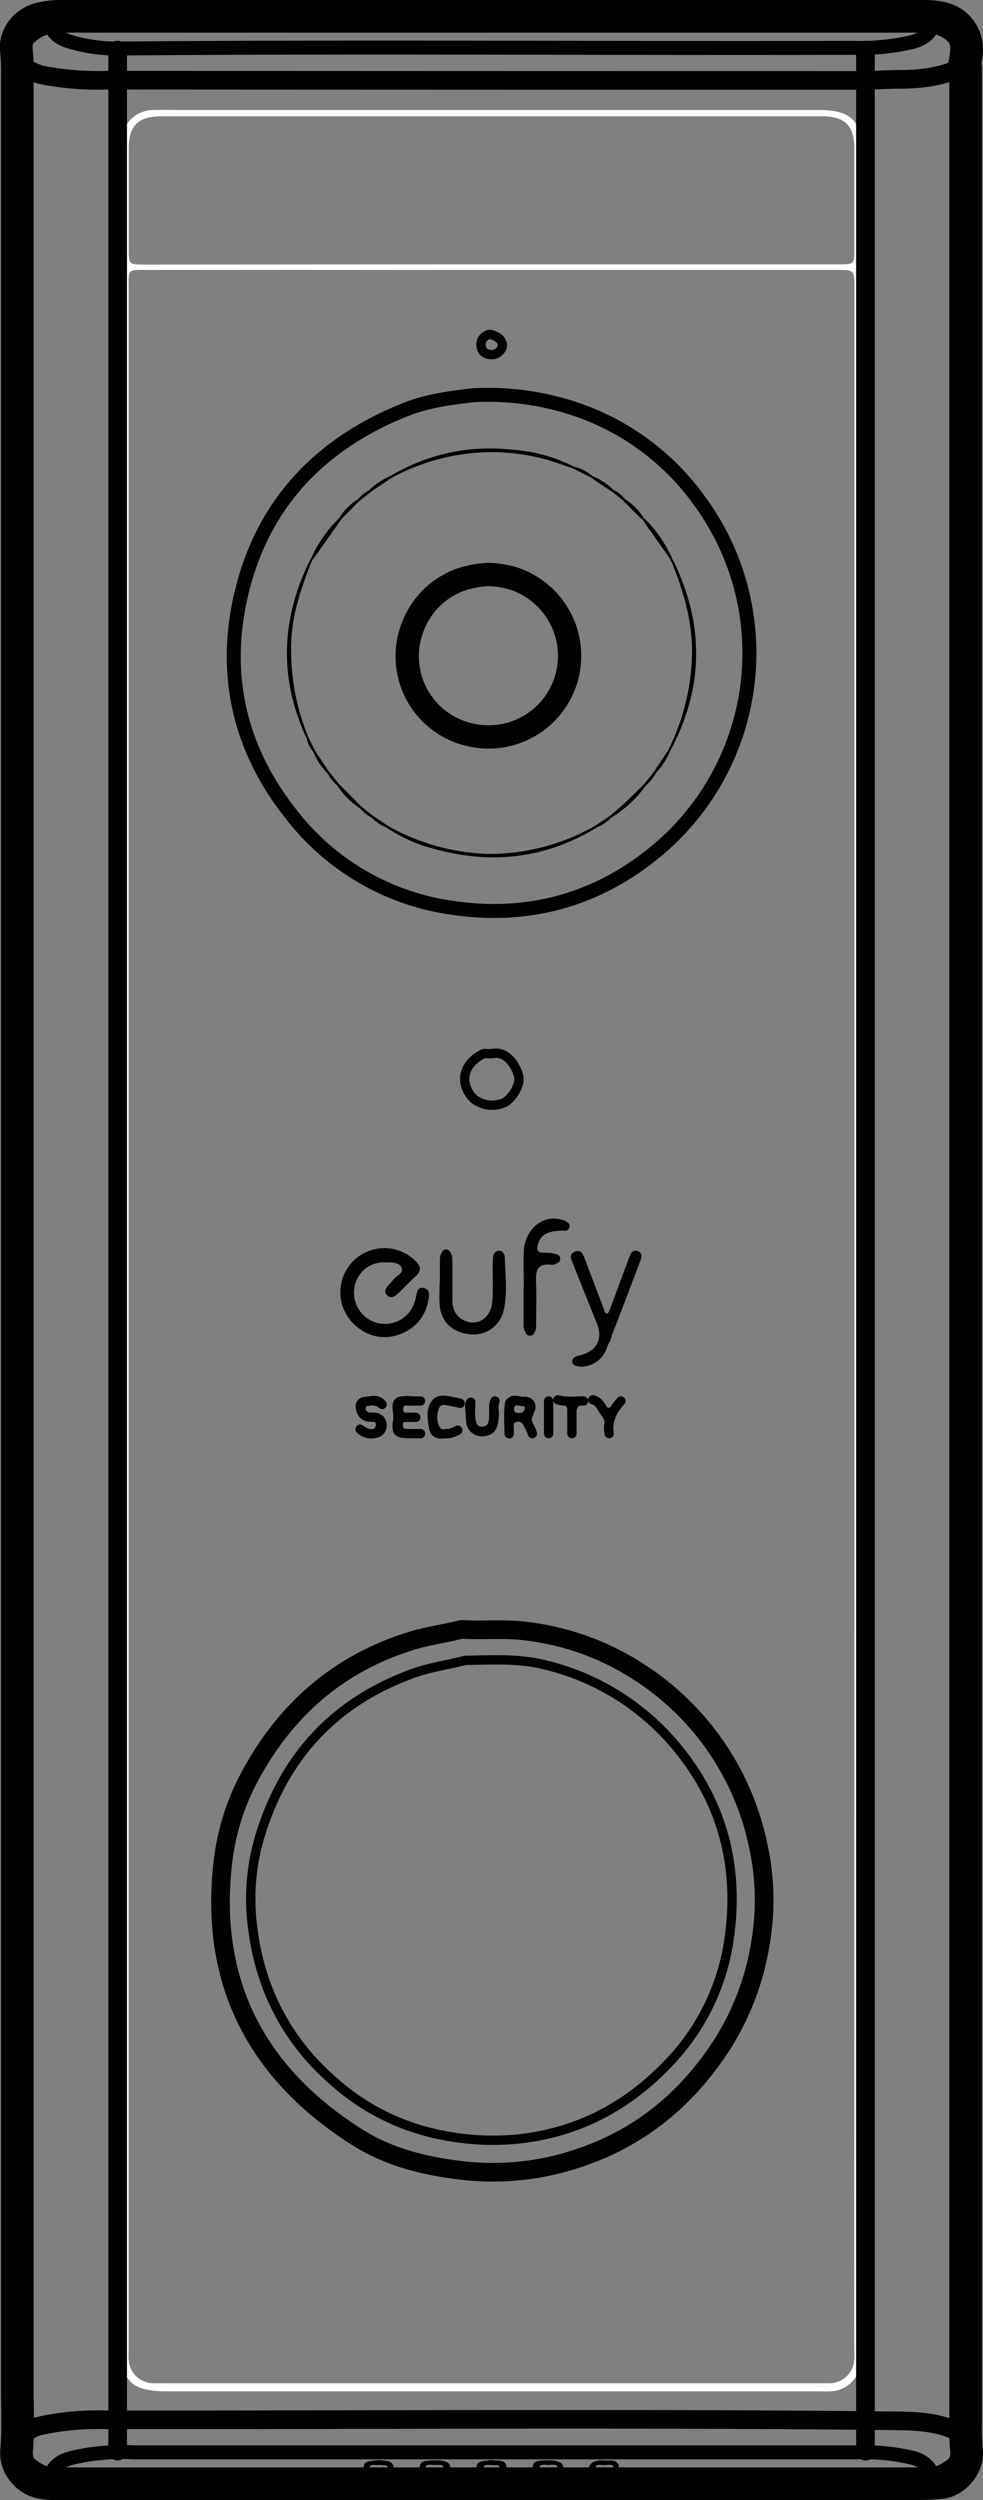 <svg height="536.26" viewBox="0 0 210.98 536.26" width="210.98" xmlns="http://www.w3.org/2000/svg"><rect x="0" y="0" width="210.98" height="536.26" fill="#808080" stroke="none"/><g transform="translate(-2.92 -2.67)"><path d="m209.08 8.76a7.74 7.74 0 0 1 1.86 5.3c.05 1.16 0 2.33 0 3.5q0 254.59 0 509.19c0 5.91-2.67 8.76-8.54 9.11-.91.06-1.83 0-2.75 0h-182.46c-1 0-2 0-3 0-5.61-.42-8.23-3.23-8.3-8.85 0-1.25 0-2.5 0-3.75q0-254.1 0-508.19c0-2.29.23-4.5 1.87-6.3l.37.33a7.92 7.92 0 0 0 -1.11 3c0 .31 0 .82.14.91.36.18.52-.26.68-.52a9.52 9.52 0 0 1 2.76-2.78c.88-.63 3.14-.46 2.35-2.09s-2.28-.16-3.43.29a3.61 3.61 0 0 0 -.44.22l-.33-.37c1.85-1.76 4.15-1.91 6.52-1.91h186.29c2.37 0 4.67.16 6.52 1.91l-.33.37a4.64 4.64 0 0 0 -.44-.23c-1.17-.43-2.64-1.8-3.48-.23s1.65 1.18 2.06 2.24a5.63 5.63 0 0 0 -4.59 1c-3 2-6.63 2-10.09 2.35-3 .28-2.05 2.43-2.18 4.08-.16 2 1.19 2 2.63 2a53.86 53.86 0 0 0 16.75-2c-.76 1.21-2.08 1.26-3.26 1.6-4.46 1.29-9.09.87-13.64 1.3-2 .18-2.68.9-2.51 2.76.07.75 0 1.5 0 2.25v491.28a16.67 16.67 0 0 1 0 2c-.27 2.2.68 2.87 2.85 2.88 5.24 0 10.52.12 15.51 2 1.71.64 2.09.22 2-1.38-.05-.66 0-1.33 0-2v-497.94c0-.92 0-1.84 0-2.75a1.89 1.89 0 0 0 -.88-1.93c1.33-1.8.72-3.46-.43-5-.63-.87-1.39-1.64-2.09-2.45 1 0 1.57.75 2.25 1.34s.89 2 1.48 1.59.07-1.64-.3-2.46c-.19-.45-.42-.89-.64-1.33.09-.1.25-.23.33-.34zm-200.69 8.65c-1.42.95-.86 2.43-.86 3.67q0 249.86 0 499.69v2c0 .86.35 1.26 1.25.89 5.38-2.16 11.07-2.14 16.72-2.27 1.7 0 2.48-.63 2.34-2.36-.06-.66 0-1.33 0-2v-492.19c0-.66 0-1.33 0-2 .12-1.64-.49-2.45-2.26-2.47a64.3 64.3 0 0 1 -7.23-.37c-3.41-.42-7-.13-9.93-2.55a52.48 52.48 0 0 0 15.77 2c3.66-.07 3.75-.17 3.66-3.79 0-1.65-.79-2.13-2.24-2.31-4.11-.51-8.36-.55-11.78-3.45a1.41 1.41 0 0 0 -.95-.18c-3.43.16-6 4.6-4.49 7.69zm20.12 253.26v246.71c0 4 0 4 3.94 4h152c3.89 0 3.89 0 3.89-4v-492.96c0-4 0-4-3.94-4h-152c-.5 0-1 0-1.5 0-1.66-.11-2.53.53-2.41 2.3.07.91 0 1.83 0 2.75zm80-264.15q-45.6 0-91.19 0c-1 0-2.68-.68-3 .86s.77 2.66 2.2 3.26a23.08 23.08 0 0 0 2.84.95 36.93 36.93 0 0 0 9.67.81h158.9c1.75 0 3.5 0 5.25-.11a23.55 23.55 0 0 0 6.57-1.38c1.61-.57 3.07-1.64 2.81-3.37s-2.19-1-3.35-1q-45.36-.05-90.71-.02zm-.06 521.81h76c.83 0 1.67 0 2.5-.05a1.35 1.35 0 0 0 1.36-1.18c1-3.67-.06-5.08-3.78-5.08h-152.23c-.75 0-1.5 0-2.25 0a1.44 1.44 0 0 0 -1.4.84c-1.35 2.88.2 5.43 3.32 5.43zm0 6.56q45.6 0 91.21 0c1 0 2.46.62 2.79-.79s-.69-2.35-1.89-3a11.49 11.49 0 0 0 -2.32-.9 38.26 38.26 0 0 0 -8.89-1.18q-81 0-161.93 0a28.57 28.57 0 0 0 -10.53 1.76c-1.49.58-2.86 1.66-2.48 3.31.34 1.41 2 .73 3.08.73q45.51.09 90.96.07zm-.31-515.49h52 25.23c.95 0 2.24.39 2.7-.73a6 6 0 0 0 0-4.4c-.5-1.25-1.89-.78-2.91-.79q-18.61 0-37.23 0-58 0-115.93 0c-2.16 0-3.63.1-3.57 3 0 2.5 1 3 3.26 3q38.22-.13 76.45-.08zm-80.32 506.24c0-3.61-.27-3.84-3.54-3.52-1.9.19-3.81.32-5.71.36a27.6 27.6 0 0 0 -8.08 1.31c-3.19 1-3.67 2.66-1.78 5.45 1.41 2.08 4.16 3.46 5.42 2.42 3.19-2.61 7-2.86 10.8-3.2 2.22-.19 3.31-.77 2.89-2.82zm161.18-.25c-.45 2.07.5 2.91 3 3.1 3.68.27 7.52.49 10.54 3.15.67.59 1.42.33 2.14.14 2.29-.6 4.72-3.43 4.43-5.45-.33-2.29-2.47-2.4-4.16-2.92-4.19-1.29-8.58-.72-12.85-1.3-2.74-.38-3.1.03-3.1 3.28zm15.86 9.33c2 .08 5-3 5-5.15a4.21 4.21 0 0 0 -.12-.71c-.2.08-.49.11-.57.26a8.27 8.27 0 0 1 -4.79 3.69 1 1 0 0 0 -.65 1.19 1 1 0 0 0 1.14.72zm-197.86-5.26a6.51 6.51 0 0 0 4.39 5.17c.67.14 1.39.25 1.7-.54s-.31-1.23-1-1.44a7.68 7.68 0 0 1 -4.24-3.24 3.39 3.39 0 0 0 -.69-.61z"/><path d="m208.58 8.25.5.51c-.12.11-.24.22-.37.32l-.46-.5z"/><path d="m7.75 8.76.5-.51.33.34-.46.5z"/><path d="m208.08 7.76.5.49-.33.33-.5-.45z"/><path d="m8.25 8.25.51-.49.32.37-.5.46z"/><path d="m28.94 270.66q0-117.12 0-234.23a31 31 0 0 1 .1-3.74 6.79 6.79 0 0 1 7-6.42c1.92-.06 3.83 0 5.75 0h136.76c7.14 0 9.34 2.22 9.34 9.45q0 235 0 470a24 24 0 0 1 -.26 4 6.76 6.76 0 0 1 -6.48 5.87c-.91.07-1.83 0-2.75 0h-139.49c-7.83 0-10-2.12-10-9.91zm157.37 14.91v-221c0-4 0-4-3.89-4h-147.5c-4.84 0-4.39-.4-4.39 4.49q0 220.38 0 440.75c0 1-.05 2 0 3a5.37 5.37 0 0 0 5.23 5.05h2.25 140.78 2.25a5.37 5.37 0 0 0 5.23-5.05c.09-1 0-2 0-3zm-77.87-226.2h74.46c3.38 0 3.39 0 3.39-3.26q0-10.74 0-21.49c0-5-2-7-6.93-7q-71 0-141.93 0c-4.82 0-6.87 2.06-6.88 6.84v21.49c0 3.46 0 3.47 3.43 3.47z" fill="#fff"/><path d="m108.21 530.31c1.39.3 3.45-.31 3.4 1.66 0 1.69-2 1.4-3.23 1.39s-3.13.3-3.17-1.45 1.95-1.23 3-1.6zm.39 1.06c-.67.14-1.72-.3-1.88.55-.11.64.89.46 1.39.47.71 0 1.86.3 2-.38.14-.86-.96-.45-1.51-.64z"/><path d="m97 530.41a5.34 5.34 0 0 1 1.1.12c.76.17 1.46.47 1.43 1.44s-.7 1.11-1.36 1.2a12.17 12.17 0 0 1 -3 .13c-.92-.11-2.27-.1-2.16-1.5s1.35-1.25 2.32-1.38a14.81 14.81 0 0 1 1.67-.01zm-.89 2c.68-.16 1.9.29 1.93-.48s-1.17-.53-1.84-.54-1.91-.29-1.93.45 1.21.42 1.87.59z"/><path d="m121.14 530.4a6.55 6.55 0 0 1 1.17.15c.73.18 1.5.44 1.47 1.4s-.71 1.1-1.37 1.19a12.31 12.31 0 0 1 -3 .18c-.92-.09-2.23-.08-2.14-1.51s1.31-1.27 2.28-1.4c.37-.04.7-.01 1.59-.01zm-.49 2c.68-.15 1.89.25 1.89-.52s-1.21-.49-1.89-.5-1.89-.28-1.89.49 1.24.41 1.89.56z"/><path d="m84.47 530.36a14.89 14.89 0 0 1 1.59.18c.68.15 1.26.45 1.3 1.28s-.52 1.15-1.2 1.35a6.54 6.54 0 0 1 -3.43.06c-.73-.18-1.73-.23-1.73-1.41s1-1.18 1.83-1.34a12.2 12.2 0 0 1 1.64-.12zm0 1c-.71.2-2-.32-2.19.47s1 .55 1.53.56c.79 0 2.06.38 2.27-.38s-.98-.44-1.62-.66z"/><path d="m132.35 533.49a7.92 7.92 0 0 1 -2.07-.5c-1.2-.65-1.21-1.58 0-2.23a4.17 4.17 0 0 1 2.17-.35c1.3.1 3.35-.38 3.28 1.59-.08 1.64-2.07 1.15-3.38 1.49zm.32-1.06c.69-.15 1.9.26 1.89-.54s-1.23-.47-1.91-.48-1.89-.28-1.88.52 1.23.32 1.9.5z"/><path d="m108.49 199.05a56.33 56.33 0 1 1 56.27-56.34 56.15 56.15 0 0 1 -56.27 56.34zm-.21-2.2a54.18 54.18 0 1 0 -54.11-53.95 53.79 53.79 0 0 0 54.11 53.95z"/><path d="m108.37 351.3c31.86-.59 59.28 26.08 59.17 59a59.12 59.12 0 1 1 -118.24-.2c-.06-32.78 27.31-59.34 59.07-58.8zm.07 1.66a57.12 57.12 0 0 0 -57.44 57c0 32 25.5 57.88 57.14 57.91a57.43 57.43 0 1 0 .3-114.86z"/><path d="m85.51 273.44a6.32 6.32 0 0 0 -6.51 5.38 6.66 6.66 0 0 0 12.58 4 10.27 10.27 0 0 0 .61-1.9c.22-1 .23-2.25 1.65-2s1.21 1.64 1 2.66a9.17 9.17 0 0 1 -5.91 7.2 9.06 9.06 0 0 1 -9.39-1.53 9.46 9.46 0 1 1 12.53-14.14c1.22 1.17 1.37 2.12.06 3.31s-2.6 2.58-3.94 3.83c-.63.59-1.44 1-2.2.24s-.23-1.53.32-2.2c.31-.38.73-.69 1-1.1.61-.91 2.38-1.39 1.77-2.66s-2.25-1.02-3.57-1.09z"/><path d="m127.3 295.8a1.24 1.24 0 0 1 -1.14-1c-.21-1.13.75-1.27 1.56-1.51 3.35-1 4.6-3.45 3.35-6.62-1.69-4.25-3.42-8.48-5.09-12.73-.38-1-1.11-2.21.34-2.8s1.81.76 2.19 1.75c1.35 3.49 2.64 7 4 10.49.16.41.16 1.1.78 1 .22 0 .44-.64.58-1 1.34-3.58 2.65-7.17 4-10.74.35-.91.72-2.14 2-1.59 1.11.46.69 1.53.36 2.39-2.31 6.06-4.58 12.13-7 18.16a5.85 5.85 0 0 1 -5.93 4.2z"/><path d="m97.33 277.74c0-1.49 0-3 0-4.48 0-1 0-2.22 1.44-2.16 1.2 0 1.23 1.17 1.24 2.1v8.22c0 2 .65 3.61 2.56 4.49 2.87 1.33 5.75-.54 6-4.11.22-2.47.08-5 .1-7.47 0-.67 0-1.33.07-2s.44-1.31 1.23-1.3a1.26 1.26 0 0 1 1.29 1.28c.1 3.9.66 7.84-.29 11.66a6.61 6.61 0 0 1 -7.47 4.85c-3.65-.45-5.94-2.73-6.22-6.35-.12-1.57 0-3.16 0-4.74z"/><path d="m115.35 278.73c0-2.58-.13-5.17 0-7.74.27-4.48 3.72-7.56 7.49-6.84.87.16 2 .26 1.91 1.51s-1.18.9-2 1c-1.91.16-3.62.59-4.32 2.72-.4 1.2-.3 2 1.2 2a12.3 12.3 0 0 1 1.49.05c.79.06 1.58.25 1.64 1.19a1.24 1.24 0 0 1 -1.47 1.32c-3.48-.39-3.4 1.8-3.3 4.22.1 2.74 0 5.5 0 8.24 0 1 .12 2.28-1.26 2.31-1.55 0-1.42-1.35-1.43-2.41 0-2.49 0-5 0-7.49z"/><path d="m111.29 306.49a6.53 6.53 0 0 1 0-1c.15-1.07-.52-2.59 1-3a5.09 5.09 0 0 1 4.54.52c1.22.93 1 2.12.42 3.35-.5 1 .18 1.91.5 2.84.17.51.63 1.14-.13 1.5s-1.1-.16-1.43-.68c-.22-.35-.39-.73-.6-1.09-.36-.64-.69-1.41-1.6-1.32-1.06.11-.89 1-1 1.73s-.13 1.27-.91 1.21-.76-.76-.78-1.34c0-.91 0-1.82 0-2.73zm3.08-.75c.6-.07 1.22-.23 1.19-.95s-.73-.78-1.31-.76-1 .19-1 .8c-.09.8.49.9 1.12.91z"/><path d="m87.33 306.55c0-4.15 1-4.94 5.07-4.21.48.09 1.09.09 1.14.72s-.53.71-1 .85c-1.06.28-2.9-.56-3.07.78-.21 1.76 1.78.76 2.7 1.23.32.17.6.35.54.71a.86.86 0 0 1 -.46.53 8.11 8.11 0 0 1 -1.21.25c-.69.12-1.73-.12-1.66 1s1.06.83 1.77.89h1.25s1.11 0 1.15.69c0 .81-.68.79-1.24.88-4.07.73-4.98-.07-4.98-4.32z"/><path d="m83 302.3a9.88 9.88 0 0 1 1.55.29c.66.22 1.26.73 1 1.49-.31.94-1 .49-1.65.27a5.09 5.09 0 0 0 -1.44-.32c-.51 0-1 .15-1.07.79s.38.73.78.85c.63.19 1.31.25 1.94.46a2.24 2.24 0 0 1 1.7 2.45 2.31 2.31 0 0 1 -2 2.22 5.19 5.19 0 0 1 -2.71-.11c-.8-.27-1.77-.66-1.35-1.69s1.19-.49 1.86-.08 1.6.6 1.91-.3c.4-1.15-.75-1.06-1.4-1.21-1.78-.39-2.93-1.33-2.62-3.28.27-1.71 1.71-1.8 3.5-1.83z"/><path d="m110 305.38a14.78 14.78 0 0 1 -.11 1.86c-.37 1.86-1.31 3.38-3.36 3.44s-3.06-1.39-3.56-3.23a1.67 1.67 0 0 1 -.08-.49c.14-1.49-.79-4 .79-4.18 1.93-.19.92 2.28 1.18 3.58.22 1.06.13 2.38 1.64 2.31 1.32-.06 1.33-1.27 1.41-2.27 0-.33 0-.67 0-1 .15-1-.33-2.69 1-2.7 1.76 0 .73 1.83 1.09 2.68z"/><path d="m98.75 302.29a5.63 5.63 0 0 1 1 .09c.7.18 1.68.34 1.53 1.26s-1 .64-1.67.49c-.9-.2-2-.47-2.44.54a4.78 4.78 0 0 0 0 3.87c.45 1.09 1.5.76 2.39.54.58-.14 1.26-.38 1.48.36s-.55 1.08-1.14 1.31c-2.71 1-5-.51-5.05-3.48-.14-3.91.66-4.99 3.9-4.98z"/><path d="m108.42 240a5.85 5.85 0 1 1 6.06-5.9 5.85 5.85 0 0 1 -6.06 5.9zm0-.68a5.17 5.17 0 1 0 -5.34-5.13 5.4 5.4 0 0 0 5.31 5.15z"/><path d="m133.69 310.57a.83.83 0 0 1 -.86-1c.21-2.18-.89-3.82-2.12-5.42-.35-.45-.8-1.08-.17-1.53s1.31.08 1.62.66c1 1.89 1.91 1.66 2.87-.06.33-.6 1-1.13 1.65-.68.81.56.07 1.22-.28 1.68-1.19 1.56-2.17 3.14-1.94 5.22a1 1 0 0 1 -.77 1.13z"/><path d="m125.7 302.26a16.46 16.46 0 0 1 2.33.2c.75.16 1 1 .29 1.17-2.34.72-1.61 2.56-1.73 4.11-.06.66 0 1.32-.1 2a.78.78 0 1 1 -1.56 0c-.07-1.07-.06-2.15-.1-3.23a3.59 3.59 0 0 0 -.38-2.16c-.43-.6-2-.43-1.44-1.57.52-.97 1.85-.25 2.69-.52z"/><path d="m121.47 306.59v2.71c0 .59-.11 1.24-.88 1.23s-.77-.57-.78-1.08c0-1.89 0-3.78 0-5.67 0-.49.11-1.08.73-1.11.79 0 .88.64.91 1.2v2.72z"/><path d="m110.06 74.76c1.19 1.19 1.3 2.49 0 3.62a2.42 2.42 0 0 1 -3.37 0c-1.26-1.12-1.15-2.42 0-3.62l.31.34c-.51 1-.81 2 .31 2.83a1.65 1.65 0 0 0 2.06 0c1.12-.81.81-1.82.31-2.83z"/><path d="m106.77 74.76a2.16 2.16 0 0 1 3.29 0l-.3.34h-2.68z"/><path d="m131.07 180.11c-11 6.76-22.79 8.06-35.16 4.59a32.55 32.55 0 0 1 -10.15-4.59l.31-.38a46.23 46.23 0 0 0 21.85 6.1 45.94 45.94 0 0 0 22.85-6.1z"/><path d="m147.6 123.28q9.94 20.66-1 40.79l-.37-.29a47.88 47.88 0 0 0 5.22-21.87c-.08-6.48-1.89-12.46-4.23-18.36z"/><path d="m86.77 104.74a41.3 41.3 0 0 1 25.63-5.65 34.54 34.54 0 0 1 13.65 3.65l-.26.37-2.35-.82a43.93 43.93 0 0 0 -16.12-2.63 45.57 45.57 0 0 0 -20.26 5.46z"/><path d="m68.73 161.06c-5.87-12.67-5.55-25.26.5-37.78l.38.27c-2 5.2-3.82 10.42-4.15 16.08a48.8 48.8 0 0 0 3.64 21.17z"/><path d="m69.76 122.3a27.74 27.74 0 0 1 6-8.54l.4.33-6 8.48z"/><path d="m141.11 113.76a27.57 27.57 0 0 1 6 8.54l-.34.26q-3-4.23-6-8.48z"/><path d="m141.59 171.08a25.23 25.23 0 0 1 -7.53 7l-.3-.38a80.42 80.42 0 0 0 7.46-6.95z"/><path d="m80.26 176.1a16.8 16.8 0 0 1 -5-5l.38-.31 4.95 5c-.12.07-.23.21-.33.31z"/><path d="m137.07 109.74a13 13 0 0 1 4 4l-.4.32-4-4z"/><path d="m75.72 113.76a12.89 12.89 0 0 1 4-4c.11.12.21.25.31.37l-3.95 4z"/><path d="m146.6 164.07a15.34 15.34 0 0 1 -3 4.52l-.38-.32c1-1.5 2-3 3-4.49z"/><path d="m73.22 168.58a14.54 14.54 0 0 1 -3-4.52l.36-.28 3 4.49z"/><path d="m130.05 104.76a14.24 14.24 0 0 1 4.53 3l-.32.38-4.49-3z"/><path d="m82.25 107.73a15 15 0 0 1 4.52-3l.29.38-4.49 3z"/><path d="m126.05 102.74a10 10 0 0 1 4 2l-.28.35-4-2z"/><path d="m85.76 180.11a8.92 8.92 0 0 1 -3-2l.32-.39 3 2z"/><path d="m134.06 178.1a8.44 8.44 0 0 1 -3 2l-.3-.38 3-2z"/><path d="m82.76 178.11a8.1 8.1 0 0 1 -2.5-2c.1-.12.21-.24.31-.37.83.67 1.67 1.33 2.51 2z"/><path d="m143.61 168.59a7.94 7.94 0 0 1 -2 2.48l-.37-.3 2-2.5z"/><path d="m70.25 164.06a6.59 6.59 0 0 1 -1.52-3l.37-.26 1.51 3z"/><path d="m134.58 107.73a7.73 7.73 0 0 1 2.49 2c-.1.12-.21.24-.31.37l-2.5-2c.11-.1.21-.24.32-.37z"/><path d="m79.76 109.75a8 8 0 0 1 2.5-2l.31.39-2.5 2c-.07-.14-.2-.27-.31-.39z"/><path d="m75.24 171.08a8 8 0 0 1 -2-2.5l.39-.31 2 2.5z"/><path d="m147.07 122.3c.18.33.35.66.53 1l-.37.27c-.17-.33-.34-.66-.5-1z"/><path d="m69.23 123.28c.18-.32.36-.65.53-1l.35.27c-.17.33-.34.65-.5 1z"/><g fill="none"><path d="m29.67 60.17v446.75c0 5.49 2.26 7.75 7.75 7.75h143c4 0 6.56-2.5 6.74-6.5 0-.41 0-.83 0-1.25v-444.5c0-9.41-.09-18.83 0-28.25a7.12 7.12 0 0 0 -7.29-7.32q-71.5.18-143 0a7.11 7.11 0 0 0 -7.3 7.32c.15 7.83 0 15.67.06 23.5 0 .75-.32 1.56.24 2.25"/><path d="m210.17 17.17v505.25a50.36 50.36 0 0 0 .2 6c.36 3-2.46 6.41-5.46 6.73a48.9 48.9 0 0 1 -5 .25q-91.87 0-183.75 0c-2.88 0-5.81.19-8.06-2.43a6.05 6.05 0 0 1 -1.63-4.54c.39-4.51.17-9 .17-13.51q0-247.74 0-495.5a50.2 50.2 0 0 0 -.2-6c-.37-3.12 2-6 5.21-6.75a18.3 18.3 0 0 1 4.25-.5h185c3.72 0 7.26.47 9 4.49.9 2.09.31 4.17 0 6.25" stroke="#000" stroke-linecap="round" stroke-linejoin="round" stroke-width="7"/><path d="m188.67 13.42v515" stroke="#000" stroke-linecap="round" stroke-linejoin="round" stroke-width="4"/><path d="m28.17 13.42v515" stroke="#000" stroke-linecap="round" stroke-linejoin="round" stroke-width="4"/><path d="m13.42 6.67c.35 3 2.12 4.3 5 5.09a35.12 35.12 0 0 0 9.78 1.32c52.66-.45 105.33 0 158-.15a48.89 48.89 0 0 0 12.27-1.18c2.87-.74 4.62-2.1 5-5.08" stroke="#000" stroke-linecap="round" stroke-linejoin="round" stroke-width="3"/><path d="m209.67 524.92c-4.32-2.65-9.19-2.91-14-3-56.75-.63-113.5-.16-170.25-.22a56.84 56.84 0 0 0 -14.27 1.38c-1.48.38-2.54 1.48-4 1.8" stroke="#000" stroke-linecap="round" stroke-linejoin="round" stroke-width="4"/><path d="m13.42 534.92c.72-4.82 4.68-5 8.25-5.74a51.4 51.4 0 0 1 10-.51q79 0 158 0a44 44 0 0 1 8.73 1.09c2.62.54 4.68 2.16 5 5.17" stroke="#000" stroke-linecap="round" stroke-linejoin="round" stroke-width="3"/><path d="m188.42 19.92q-81.25 0-162.5-.05a61.88 61.88 0 0 1 -14-1.12c-1.72-.4-3.09-1.4-4.73-1.83" stroke="#000" stroke-linecap="round" stroke-linejoin="round" stroke-width="4"/><path d="m98.67 271.67v10a5.76 5.76 0 0 0 5.5 6 5.83 5.83 0 0 0 6-5.75c.11-3.33 0-6.66-.09-10" stroke="#000" stroke-linecap="round" stroke-linejoin="round" stroke-width="2"/><path d="m91.17 274.17a8.08 8.08 0 0 0 -13.25 8.5c1.22 3.36 5 5.95 8.24 5.48 4.58-.65 7.17-3.56 7.51-8" stroke="#000" stroke-linecap="round" stroke-linejoin="round" stroke-width="2"/><path d="m209.67 16.92c-4.25 2.18-8.81 2.75-13.5 2.77-2.42 0-4.84.15-7.25.23" stroke="#000" stroke-linecap="round" stroke-linejoin="round" stroke-width="4"/><path d="m101.67 303.67a9.65 9.65 0 0 0 -1-.24c-1.54-.19-3.39-1.07-4.43.54-.9 1.41-.51 3.34-.24 4.94.32 1.84 2.14 1.25 3.42 1.22a5.47 5.47 0 0 0 1.75-.71" stroke="#000" stroke-linecap="round" stroke-linejoin="round" stroke-width="2"/><path d="m124.17 265.67c-5-1-7.28 1.5-7.36 6.75s0 10.5-.14 15.75" stroke="#000" stroke-linecap="round" stroke-linejoin="round" stroke-width="2"/><path d="m126.92 272.42c2 4.85 3.38 9.91 6 14.53 1.06 1.9-.37 3.6-1.23 5.21s-2.31 2.84-4.48 2.28c-.13 0-.33.15-.49.23" stroke="#000" stroke-linecap="round" stroke-linejoin="round" stroke-width="2"/><path d="m139.17 272.42c-1.79 4.89-3.15 9.94-5.75 14.5" stroke="#000" stroke-linecap="round" stroke-linejoin="round" stroke-width="2"/><path d="m84.92 303.92c-.94-1.32-2.34-.7-3.5-.67-.51 0-1.48.34-1.09 1.7.45 1.56 1.42 1.73 2.59 1.69s2 .56 2 1.78-.94 1.74-2.21 1.79a3.39 3.39 0 0 1 -2.5-1" stroke="#000" stroke-linecap="round" stroke-linejoin="round" stroke-width="2"/><path d="m117.17 310.17c-.36-1.64-2.19-3-.56-5a1.19 1.19 0 0 0 -1.19-1.89c-1.11.12-3-1.15-3.22 1.19-.17 1.9 0 3.83 0 5.74" stroke="#000" stroke-linecap="round" stroke-linejoin="round" stroke-width="2"/><path d="m209.92 527.17a10.37 10.37 0 0 1 -6.75 5.75" stroke="#000" stroke-linecap="round" stroke-linejoin="round" stroke-width="2"/><path d="m6.92 527.17a10.35 10.35 0 0 0 6.75 5.75" stroke="#000" stroke-linecap="round" stroke-linejoin="round" stroke-width="2"/><path d="m13.67 8.92c-3.27.59-5.06 3-6.75 5.5" stroke="#000" stroke-linecap="round" stroke-linejoin="round" stroke-width="2"/><path d="m88.42 306.67c-.61 3.23-.4 3.5 2.75 3.5h2" stroke="#000" stroke-linecap="round" stroke-linejoin="round" stroke-width="2"/><path d="m109.17 303.17c-.54 1.31-.08 2.68-.26 4s-.49 2.43-2.24 2.55a2.35 2.35 0 0 1 -2.71-2.3 25.39 25.39 0 0 1 0-4" stroke="#000" stroke-linecap="round" stroke-linejoin="round" stroke-width="2"/><path d="m209.92 14.42c-1.72-2.49-3.44-5-6.75-5.5" stroke="#000" stroke-linecap="round" stroke-linejoin="round" stroke-width="2"/><path d="m93.17 303.17h-3c-1.06 0-2.14-.26-2 1.51.07 1.46.56 2.12 2 2 .66-.05 1.33 0 2 0" stroke="#000" stroke-linecap="round" stroke-linejoin="round" stroke-width="2"/><path d="m120.67 303.17v7" stroke="#000" stroke-linecap="round" stroke-linejoin="round" stroke-width="2"/><path d="m125.67 303.67v6.5" stroke="#000" stroke-linecap="round" stroke-linejoin="round" stroke-width="2"/><path d="m130.17 302.92c1.89.44 2 2.71 3.5 3.5" stroke="#000" stroke-linecap="round" stroke-linejoin="round" stroke-width="2"/><path d="m117.42 272.67h4.75" stroke="#000" stroke-linecap="round" stroke-linejoin="round" stroke-width="2"/><path d="m136.17 303.17c-1.76 2-3 4.19-2.5 7" stroke="#000" stroke-linecap="round" stroke-linejoin="round" stroke-width="2"/><path d="m122.67 302.92c1.81.54 3.66.23 5.5.25" stroke="#000" stroke-linecap="round" stroke-linejoin="round" stroke-width="2"/><path d="m106.67 228.67c-5 2.5-4.9 7-2 9.75a6.43 6.43 0 0 0 6.5.75c2-1.17 3.61-4.16 3-6-1.06-3-3-5-5.47-4.53a9.19 9.19 0 0 1 -1.74 0" stroke="#000" stroke-linecap="round" stroke-linejoin="round" stroke-width="2"/><path d="m107.23 125.92a22.12 22.12 0 0 0 -5.21 1 17.15 17.15 0 0 0 -10.43 10 17.27 17.27 0 0 0 12.54 23.43 17.39 17.39 0 0 0 21-18.22 17.47 17.47 0 0 0 -11.84-15.32 19.71 19.71 0 0 0 -5.91-.91" stroke="#000" stroke-linecap="round" stroke-linejoin="round" stroke-width="5"/><path d="m104.67 87.42c-5 .58-10.08 1.24-14.67 3.08-18.56 7.36-31 20.52-35.44 40.19-3.86 17.14-.08 32.9 10.92 46.72a52.87 52.87 0 0 0 34 19.9c16 2.5 30.7-1.19 43.47-11.41a55.15 55.15 0 0 0 10-75.95 53.87 53.87 0 0 0 -27.22-19.76 58.77 58.77 0 0 0 -20.74-2.77" stroke="#000" stroke-linecap="round" stroke-linejoin="round" stroke-width="3"/><path d="m107.92 74.42a2.18 2.18 0 0 0 -1.74 2.5 1.88 1.88 0 0 0 1.74 1.75 2.34 2.34 0 0 0 2.5-1c.88-1.33-.1-2.77-2.25-3.26" stroke="#000" stroke-linecap="round" stroke-linejoin="round" stroke-width="2"/><path d="m101.92 352.17c-3.57.91-7.22 1.37-10.77 2.47-16.07 4.97-27.54 15.36-35.15 30.07a51 51 0 0 0 -5.33 18.21c-2.69 25.5 7.67 44.67 28.85 58.13 6.87 4.37 14.87 6.33 23.15 7.23a57.34 57.34 0 0 0 25.74-3.17c12.6-4.46 22.3-12.74 29.52-23.94a57.29 57.29 0 0 0 8.17-21.51 54.39 54.39 0 0 0 -.47-21.23 58.33 58.33 0 0 0 -25.73-37.23 56.49 56.49 0 0 0 -23.47-8.59c-4.78-.69-9.52-.19-14.26-.44" stroke="#000" stroke-linecap="round" stroke-linejoin="round" stroke-width="4"/><path d="m102.52 358.87c-3.71.92-7.49 1.46-11.12 2.79-16.66 6.1-27.41 17.69-32.6 34.55a46.72 46.72 0 0 0 -1.8 18.66c1.44 13.9 7.36 25.65 18.13 34.75a48.48 48.48 0 0 0 22.2 10.92 55.25 55.25 0 0 0 16.09 1c12.95-1.23 23.66-6.7 32.6-15.94a48.16 48.16 0 0 0 13.38-27c2.33-16.06-1.64-30.45-12.62-42.8a52.42 52.42 0 0 0 -26.77-16c-5.61-1.46-11.46-1.09-17.23-1" stroke="#000" stroke-linecap="round" stroke-linejoin="round" stroke-width="2"/></g></g></svg>